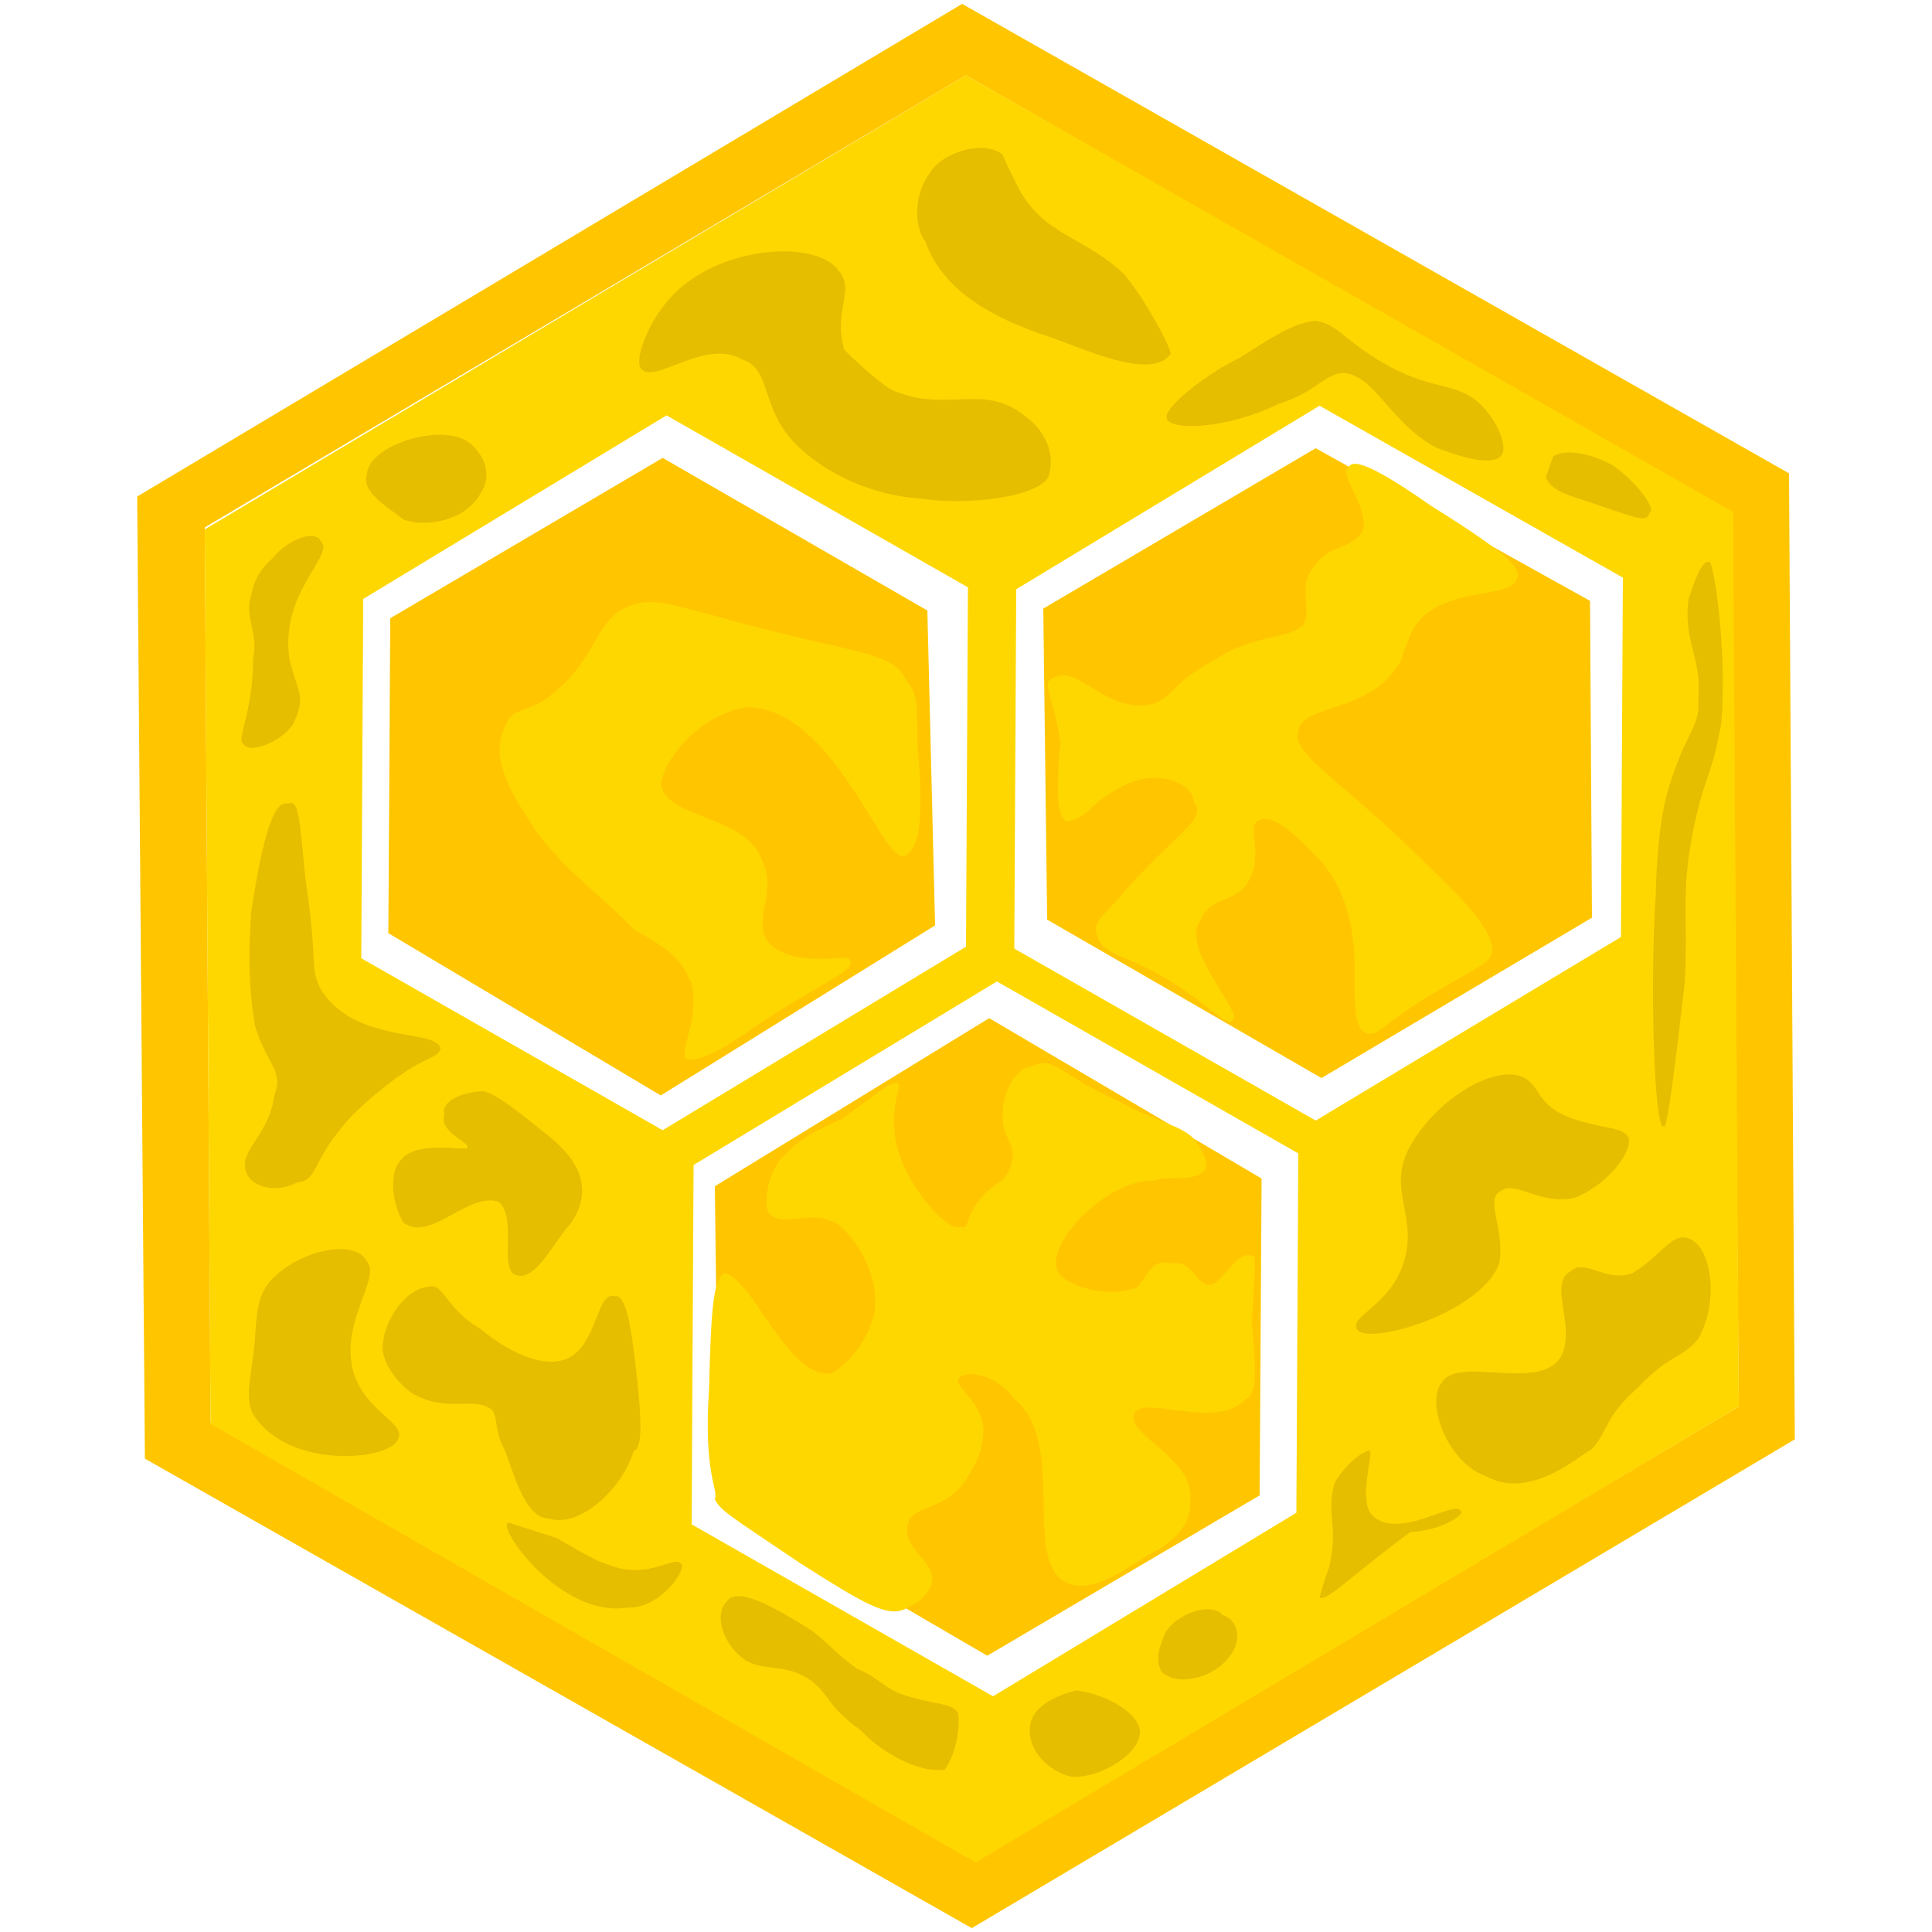 <?xml version="1.0" encoding="utf-8"?>
<!-- Generator: Adobe Illustrator 26.0.3, SVG Export Plug-In . SVG Version: 6.00 Build 0)  -->
<svg version="1.1" id="Ebene_1" xmlns="http://www.w3.org/2000/svg" xmlns:xlink="http://www.w3.org/1999/xlink" x="0px" y="0px"
	 viewBox="0 0 100 100" style="enable-background:new 0 0 100 100;" xml:space="preserve">
<style type="text/css">
	.st0{fill:#FFC600;}
	.st1{fill:#FFD700;}
	.st2{fill:#E6BE00;}
</style>
<g id="Ebene_2_00000093860788734264317370000010671531211922489223_">
</g>
<g>
	<g id="Ebene_1_00000140009915772017522300000016664586206789009556_">
		<path class="st0" d="M92.9,74.5l-0.3-50L49.8,0.2L7.1,25.7l0.4,49.8l42.8,24.3L92.9,74.5z M50.5,96.3L10.9,73.6l-0.3-46.3L50,3.9
			l39.6,22.7L90,72.8L50.5,96.3z"/>
		<path class="st1" d="M50,3.9L10.6,27.4l0.3,46.3l39.6,22.7L90,72.8l-0.3-46.3L50,3.9z M34.3,58.5l-15.6-8.9L18.8,31l15.7-9.5
			l15.6,8.9L50,49L34.3,58.5z M67.1,78.3l-15.7,9.5l-15.6-8.9l0.1-18.6l15.7-9.5l15.6,8.9L67.1,78.3z M68.1,58l-15.6-8.9l0.1-18.6
			L68.3,21L84,29.9l-0.1,18.6L68.1,58z"/>
	</g>
	<path class="st2" d="M58.2,14.2c-2.1-2-4.3-2-5.6-4.7C52.3,8.9,52,8.3,51.9,8c-1-0.8-3.2-0.1-3.8,1c-1,1.4-0.6,3.1-0.2,3.5
		c0.9,2.6,3.6,4,6.3,4.9c1.6,0.5,5.4,2.4,6.4,0.9C60.5,17.8,59.4,15.7,58.2,14.2z"/>
	<path class="st2" d="M53,21.5c-2.1-1.7-4-0.1-6.8-1.3c-0.4-0.2-1.4-1-2.5-2.1c-0.6-2,0.6-3.1-0.3-4.1c-1.2-1.7-6.8-1.3-9.1,1.9
		c-0.8,1-1.5,2.8-1.1,3.2c0.7,0.8,3.3-1.6,5.2-0.5c1.6,0.5,0.9,2.6,2.9,4.5s4.6,2.6,6.3,2.7c2.6,0.4,6.3-0.1,6.7-1.2
		C54.8,22.6,53,21.5,53,21.5z"/>
	<path class="st2" d="M87.2,50.9c0.2-3.5-0.2-4.6,0.4-7.7c0.6-3.1,1-2.9,1.5-5.8c0.3-3.9-0.4-8.2-0.6-8.3c-0.4-0.2-0.8,1-1.1,1.9
		c-0.3,2.2,0.7,3,0.5,5.2c0.1,1.3-0.5,1.6-1.2,3.6c-0.4,1.1-0.9,2.5-1,6.5c-0.3,4.4-0.1,12.1,0.4,12C86.3,58.7,86.8,54.3,87.2,50.9z
		"/>
	<path class="st2" d="M77.6,61.7c0.8-0.7,2,0.7,3.9,0.3c1.4-0.5,3-2.2,2.8-3.1c-0.3-0.6-1.1-0.4-2.9-1c-2-0.7-1.6-1.8-2.7-2.2
		c-1.6-0.5-4.4,1.3-5.7,3.6c-1.3,2.3,0.5,3.7-0.4,6.2c-0.7,2-2.6,2.6-2.4,3.2c0.1,1.1,6.4-0.6,7.4-3.3
		C77.9,63.6,76.9,62.2,77.6,61.7z"/>
	<path class="st2" d="M84.8,71.8c1.6-1.7,2.3-1.5,3.1-2.5c1.1-1.9,0.7-4.8-0.5-5.2c-0.9-0.3-1.3,0.8-2.9,1.8
		c-1.4,0.5-2.5-0.8-3.2-0.1c-1.2,0.6,0.3,2.9-0.5,4.4c-1.1,1.9-5.4-0.1-6.2,1.4c-0.8,1,0.3,4.1,2.3,4.8c2.3,1.3,4.9-1.1,5.5-1.4
		C83.3,74,83,73.4,84.8,71.8z"/>
	<path class="st2" d="M29.7,60.2c0,0-0.3-0.6-1.3-1.4c-2.7-2.2-3.2-2.4-3.7-2.3c-1,0.1-1.9,0.6-1.7,1.2c-0.3,0.9,1.3,1.4,1.2,1.7
		c-0.1,0.2-2.6-0.4-3.4,0.6c-0.8,0.7-0.4,2.6,0.1,3.3c1.4,1,3.3-1.6,4.9-1.1c1,0.8,0,3.5,0.9,3.8c0.9,0.3,1.7-1.2,2.6-2.4
		C29.7,63.2,30.7,61.8,29.7,60.2z"/>
	<path class="st2" d="M33,71.6c-0.3-2.9-0.6-4.7-1.2-4.5c-0.9-0.3-0.9,2.5-2.4,3.2s-3.7-0.8-4.5-1.5c-1.9-1.1-1.9-2.4-2.7-2.2
		c-1.3,0.1-2.4,1.9-2.4,3.2c0.1,1.3,1.5,2.3,1.5,2.3c1.9,1.1,3.2,0.1,4.2,0.9c0.3,0.6,0.1,1.1,0.6,2c0.4,0.9,1,3.6,2.3,3.6
		c1.6,0.5,3.8-1.5,4.4-3.5C33.1,75,33.3,74.5,33,71.6z"/>
	<path class="st2" d="M20.5,55.8c1.7-1.2,2.1-1,2.3-1.5c-0.1-1.1-4.4-0.2-6.2-3.1c-0.6-1.2-0.1-1.1-0.8-5.8
		c-0.3-2.9-0.3-4.1-0.9-3.8c-0.9-0.3-1.5,3-1.9,5.6c-0.1,1.7-0.2,3.5,0.2,5.9c0.6,2,1.5,2.3,1,3.6c-0.3,2.2-2,2.9-1.4,4.1
		c0.3,0.6,1.4,1,2.6,0.4c1-0.1,0.8-1,2.1-2.6C18,57.9,18.9,57,20.5,55.8z"/>
	<path class="st2" d="M24.5,23.1c-1.3-1.4-5.4-0.1-5.5,1.4c-0.3,0.9,0.7,1.5,1.9,2.4c1.1,0.4,3.2,0.1,4-1.4
		C25.4,24.7,25.2,23.8,24.5,23.1z"/>
	<path class="st2" d="M15,34.2c-0.6-3.5,2.4-5.5,1.6-6.2c-0.3-0.6-1.7-0.1-2.5,0.9c-0.8,0.7-1,1.4-1.1,1.9c-0.4,1.1,0.4,1.9,0.1,3.3
		c0,2.8-0.9,4.2-0.5,4.4c0.3,0.6,2.3-0.2,2.7-1.3C15.8,36,15.4,35.8,15,34.2z"/>
	<path class="st2" d="M49.6,88.7c-0.3-0.6-1.1-0.4-2.9-1c-0.9-0.3-1.4-1-2.3-1.3c-1.4-1-1.7-1.6-2.7-2.2c-1-0.6-3.3-2.1-4-1.4
		c-0.8,0.7-0.3,2.2,0.7,3c1,0.8,2.2,0.2,3.6,1.2c1,0.8,0.8,1.3,2.6,2.6c0.7,0.8,2.7,2.2,4.3,2C49.4,90.9,49.7,89.7,49.6,88.7z"/>
	<path class="st2" d="M63.3,83.6c-0.7-0.8-2.8,0.1-3.1,1.2c-0.2,0.5-0.4,1.1-0.1,1.7c0.7,0.8,2.6,0.4,3.4-0.6
		C64.3,85.1,64.2,83.9,63.3,83.6z"/>
	<path class="st2" d="M59,89.6c-0.1-1.1-2.1-2-3.3-2.1c0,0-1.9,0.4-2.3,1.5c-0.4,1.1,0.4,2.4,1.8,2.9C56.4,92.3,59.1,90.9,59,89.6z"
		/>
	<path class="st2" d="M75.6,78.2c-0.3-0.6-3.3,1.6-4.6,0.2c-0.7-0.8,0.1-3.2-0.1-3.3s-1.2,0.6-1.8,1.6c-0.5,1.6,0.2,2.3-0.3,4.4
		c-0.4,1.1-0.5,1.6-0.5,1.6c0.4,0.2,1.7-1.2,4.7-3.4C74.8,79.2,75.9,78.3,75.6,78.2z"/>
	<path class="st2" d="M76.8,21.1c-1.3-1.4-2.5-0.8-5-2.2c-2.3-1.3-2.5-2.1-3.7-2.3c-1,0.1-1.9,0.6-3.9,1.9c-1.5,0.7-4.1,2.6-3.8,3.2
		c0.3,0.6,3.1,0.5,5.8-0.8c1.9-0.6,2.3-1.5,3.3-1.6c1.7,0.1,2.4,2.6,4.9,3.9c1.1,0.4,3.1,1.1,3.4,0.2C77.9,22.8,77.5,21.9,76.8,21.1
		z"/>
	<path class="st2" d="M83.5,24.1c0,0-1.9-1.1-3.1-0.5c-0.2,0.5-0.3,0.9-0.4,1.1c0.3,0.6,0.7,0.8,2.3,1.3c2.9,1,2.9,1,3.1,0.5
		C85.7,26.4,84.9,25.1,83.5,24.1z"/>
	<path class="st2" d="M18.2,70.6c-0.4-2.4,1.5-4.5,0.8-5.3c-0.6-1.2-3.3-0.6-4.7,0.7c-0.8,0.7-1,1.4-1.1,3.2c-0.1,1.7-0.6,3.1-0.1,4
		c1.8,2.9,7.1,2.4,7.5,1.3C21.1,73.6,18.6,73,18.2,70.6z"/>
	<path class="st2" d="M35.3,81c-0.3-0.6-1.5,0.7-3.5,0.1c-0.9-0.3-1.1-0.4-3-1.5c-1.6-0.5-2.5-0.8-2.5-0.8c-0.6,0.3,2.8,5,6.2,4.4
		C34,83.3,35.4,81.5,35.3,81z"/>
	<polygon class="st0" points="68.4,55.8 82.4,47.5 82.3,31.1 68.1,23.2 54,31.5 54.2,47.6 	"/>
	<polygon class="st0" points="34.2,56.7 48.4,47.9 48,31.6 34.3,23.7 20.2,32 20.1,48.3 	"/>
	<polygon class="st0" points="51.1,85.7 65.2,77.4 65.3,61 51.2,52.7 37,61.4 37.2,77.6 	"/>
	<path class="st1" d="M54.5,35.1c1.3-0.8,2.8,2,5.3,1.3c1.2-0.6,0.8-1,3-2.2c2.3-1.5,3.8-1,4.7-1.9c0.4-1.1-0.4-1.9,0.6-3.1
		c0.8-1,1.5-0.7,2.3-1.5c0.8-1-1.2-3.2-0.6-3.5c0.2-0.5,1.3-0.1,4.3,2c4.5,2.8,4.6,3.3,4.4,3.8c-0.4,1.1-4.6,0.2-5.6,3.1
		c-0.2,0.5-0.2,0.5-0.4,1.1c-1.5,2.8-5.3,2.2-5.3,3.7c-0.4,1.1,2.4,2.6,6.6,6.8c3,2.8,3.6,4,3.4,4.7c-0.2,0.5-0.8,0.7-3.5,2.3
		c-2.3,1.5-2.4,1.9-2.9,1.8c-1.6-0.5,0.6-5.3-2.4-8.9c-1.3-1.4-2.6-2.6-3.3-2.1c-0.6,0.3,0.4,1.9-0.6,3.3c-0.8,1-1.9,0.6-2.4,1.9
		c-1,1.4,2.3,4.8,1.7,5.1c-0.2,0.5-1.4-1-3.7-2.3c-1.9-1.1-3.1-1.1-3.3-2.1c-0.3-0.6,0.4-1.1,1.1-1.9c3-3.5,4.6-4,3.9-5
		c-0.1-1.1-2.1-1.7-3.7-0.8c-1.2,0.6-1.7,1.2-1.7,1.2c-0.8,0.7-1.2,0.6-1.2,0.6c-0.4-0.2-0.6-1.2-0.3-4.1
		C54.4,35.6,53.9,35.4,54.5,35.1z"/>
	<path class="st1" d="M38.8,36.6c-2.3,0.2-4.4,2.5-4.6,4c0.4,1.9,4.5,1.5,5.3,4.1c0.7,1.5-0.6,3.1,0.3,4.1c1.3,1.4,4.3,0.5,4.2,0.9
		c0.3,0.6-1.7,1.2-5.3,3.7c-1.7,1.2-2.8,1.6-3.2,1.4c-0.3-0.6,0.7-2,0.3-3.9c-0.6-1.2-0.7-1.5-3-2.8c-1.3-1.4-3.5-3-5-5
		c-0.8-1.3-2.7-3.7-1.6-5.6c0.3-0.9,1.2-0.6,2.3-1.5c2.4-1.9,2.3-3.8,3.8-4.5c1.2-0.6,1.9-0.4,5.5,0.6c6.6,1.8,8.4,1.6,9.1,3.1
		c0.7,0.8,0.5,1.4,0.6,3.5c0.1,1.3,0.5,5.2-0.7,5.6C45.7,44.7,43.2,36.8,38.8,36.6z"/>
	<path class="st1" d="M53.4,55.2c-1,0.1-1.6,1.7-1.5,2.8c0.1,1.1,0.8,1.3,0.4,2.4c-0.3,0.9-0.8,0.7-1.6,1.7c-0.8,1-0.5,1.6-1,1.4
		c-0.6,0.3-2.6-1.9-3.2-3.9c-0.6-2,0.2-3.5,0-3.5c-0.4-0.2-1.2,0.6-2.9,1.8c-1.5,0.7-2.1,1-2.9,1.8c-0.8,0.7-1.1,1.9-1,2.9
		c0.6,1.2,2.3-0.2,3.7,0.8c1,0.8,1.9,2.4,1.9,3.9c0.1,1.3-1.1,3.2-2.3,3.8c-2.3,0.2-4-4.9-5.5-5.2c-0.6,0.3-0.7,2-0.8,6
		c-0.3,4.4,0.5,5.2,0.3,5.7c0.3,0.6,0.7,0.8,4.4,3.3c3.3,2.1,4.5,2.8,5.4,2.4c0.6-0.3,1.2-0.6,1.4-1.3c0.4-1.1-1.6-1.8-1.2-3.2
		c0.3-0.9,1.9-0.6,3-2.2c0.2-0.5,0.8-1,0.9-2.5c0-1.5-1.5-2.3-1.3-2.7c0.2-0.5,1.9-0.4,2.9,1c2.7,2.2,0.5,8,2.5,9.4
		c1.4,1,3.8-1,4.4-1.3c1.2-0.6,2.3-1.5,2.2-2.8c0.3-2.2-3.3-3.4-2.9-4.5c0.4-1.1,4.2,0.9,5.8-0.8c0.6-0.3,0.5-1.6,0.3-3.9
		c0.2-3.5,0.2-3.5,0-3.5c-0.9-0.3-1.6,1.7-2.3,1.5c-0.7-0.2-0.8-1.3-1.9-1.1c-0.9-0.3-1.2,0.6-1.7,1.2c-1.5,0.7-4-0.1-4.2-0.9
		c-0.5-1.4,2.6-4.7,5.1-4.6c0.6-0.3,1.7,0.1,2.4-0.4c0.6-0.3-0.1-1.3-0.1-1.3c-0.6-1.2-1.9-1.1-4.2-2.4
		C54.9,55.7,54.6,54.6,53.4,55.2z"/>
</g>
</svg>

